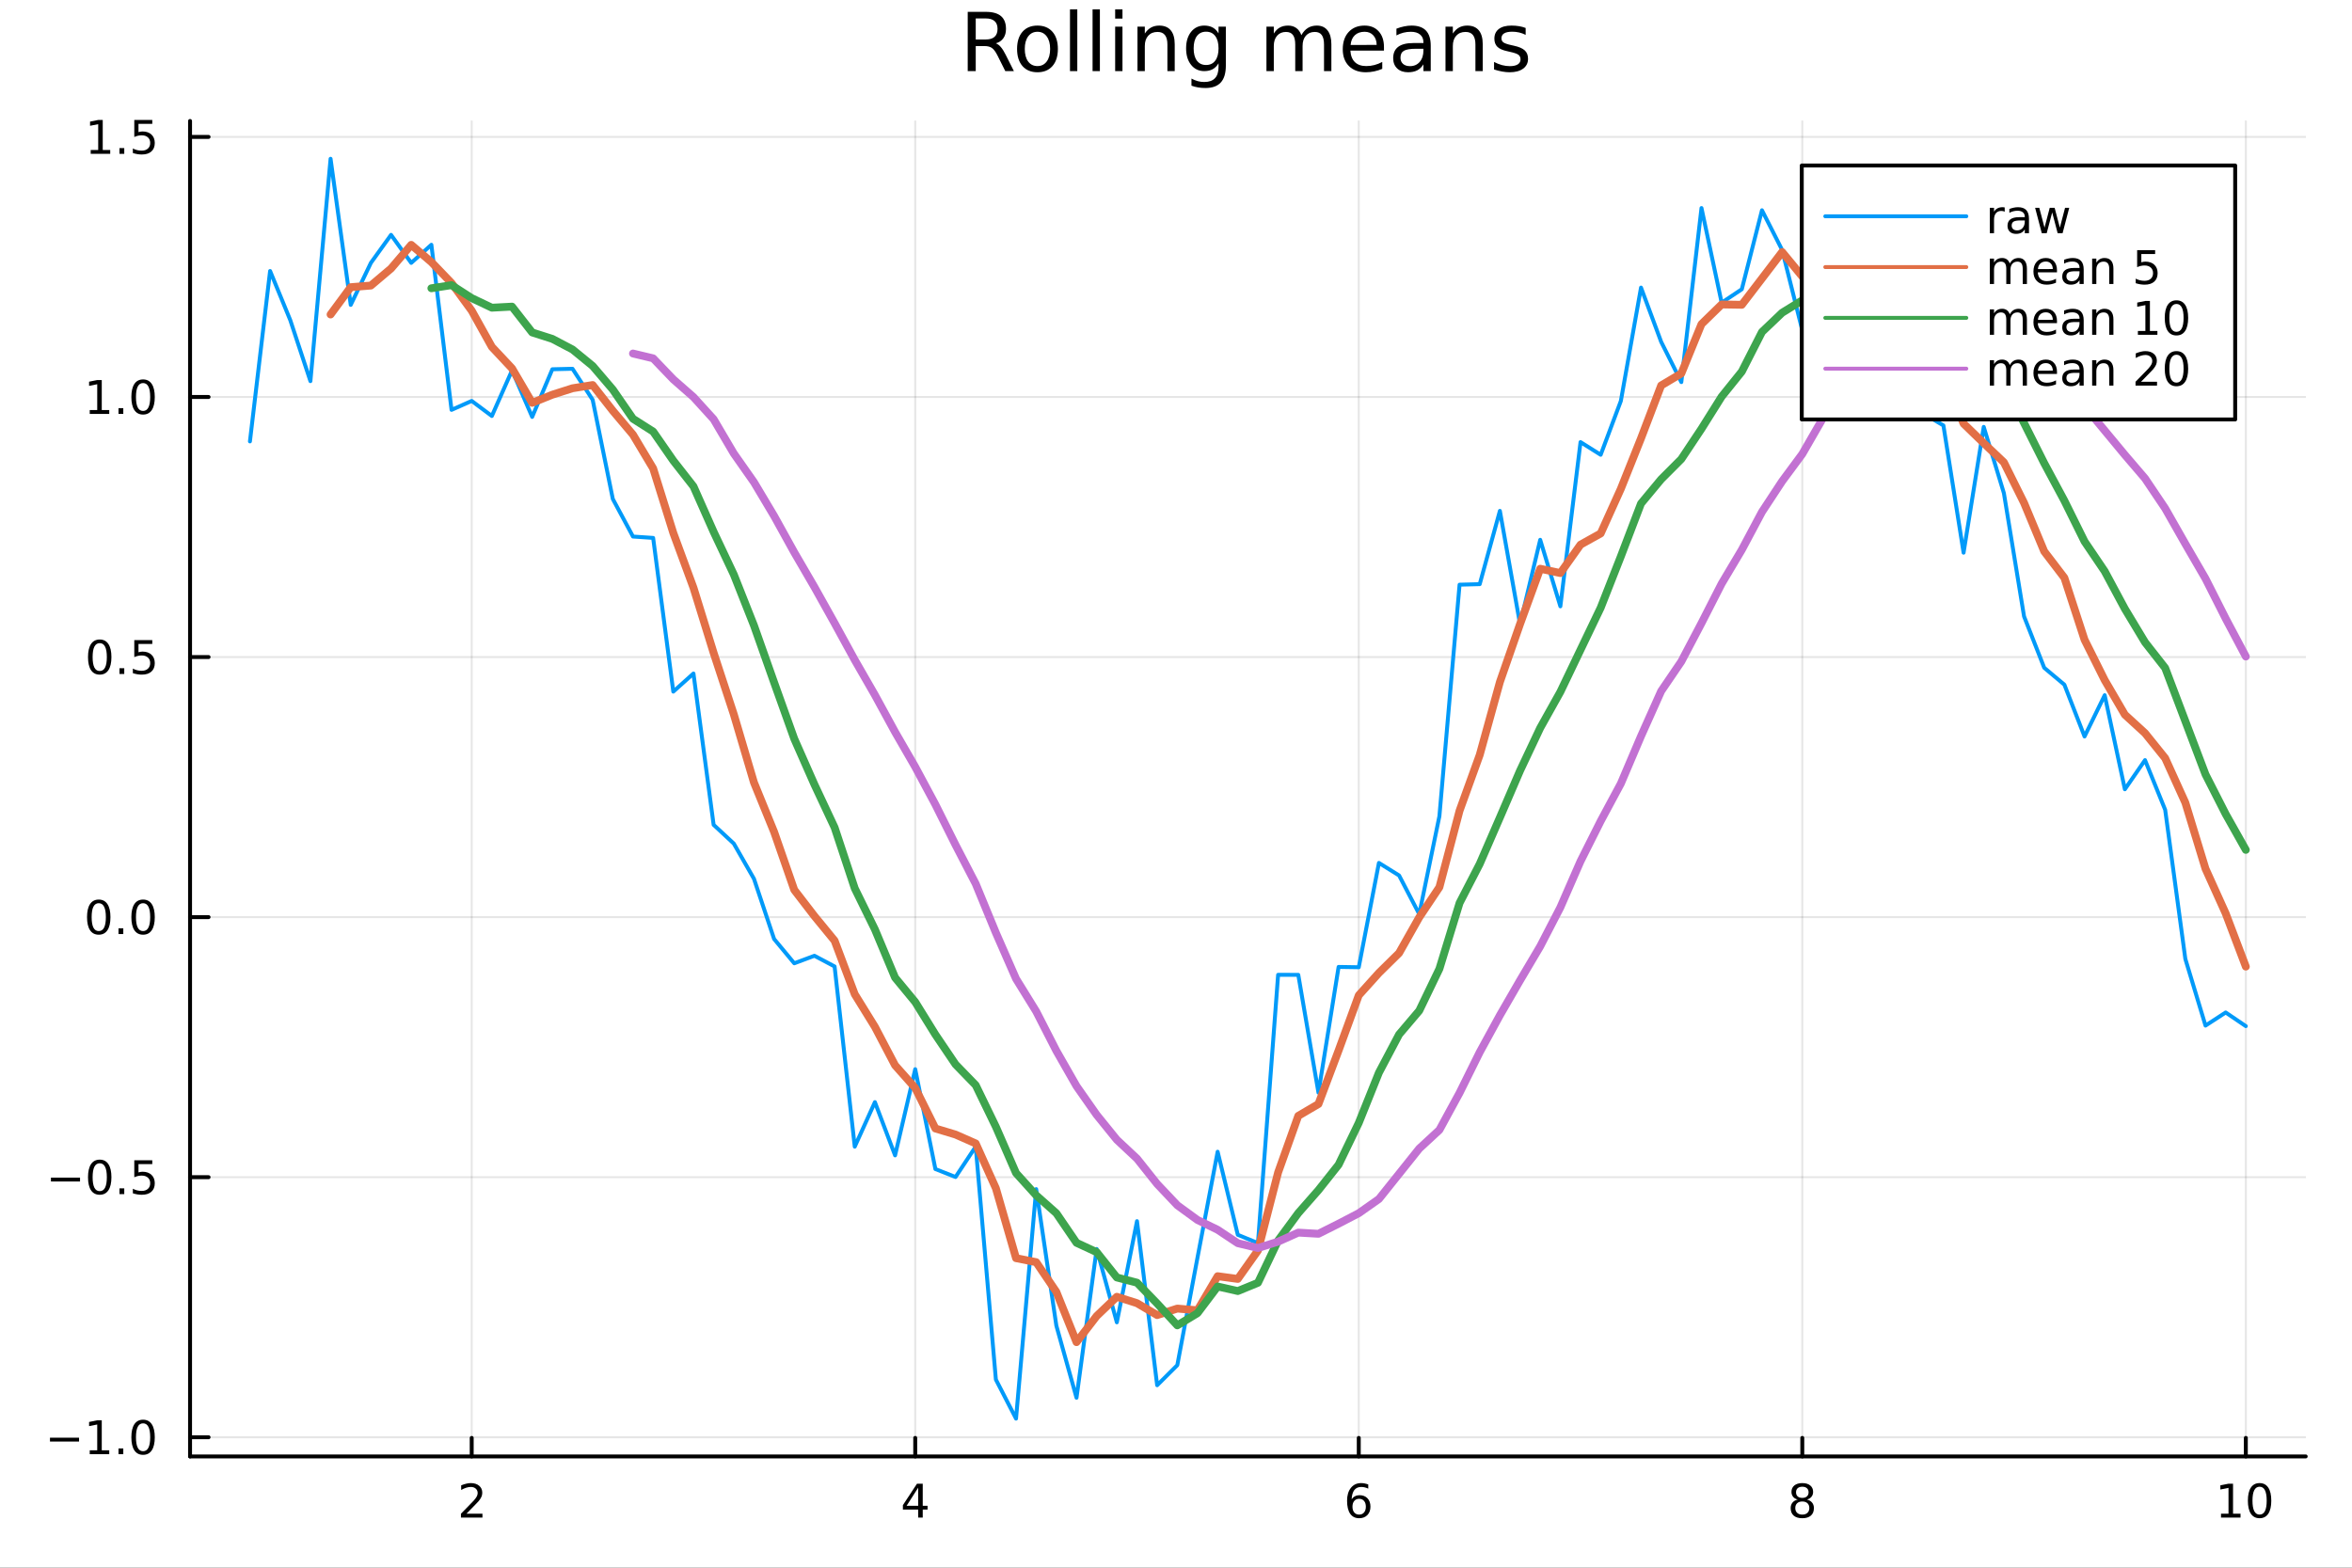 <?xml version="1.0" encoding="utf-8"?>
<svg xmlns="http://www.w3.org/2000/svg" xmlns:xlink="http://www.w3.org/1999/xlink" width="600" height="400" viewBox="0 0 2400 1600">
<rect x="0" y="0" width="2400" height="1600" fill="#333333" stroke="none"/>
<defs>
  <clipPath id="clip600">
    <rect x="0" y="0" width="2400" height="1600"/>
  </clipPath>
</defs>
<path clip-path="url(#clip600)" d="
M0 1600 L2400 1600 L2400 0 L0 0  Z
  " fill="#ffffff" fill-rule="evenodd" fill-opacity="1"/>
<defs>
  <clipPath id="clip601">
    <rect x="480" y="0" width="1681" height="1600"/>
  </clipPath>
</defs>
<path clip-path="url(#clip600)" d="
M193.936 1486.45 L2352.76 1486.45 L2352.76 123.472 L193.936 123.472  Z
  " fill="#ffffff" fill-rule="evenodd" fill-opacity="1"/>
<defs>
  <clipPath id="clip602">
    <rect x="193" y="123" width="2160" height="1364"/>
  </clipPath>
</defs>
<polyline clip-path="url(#clip602)" style="stroke:#000000; stroke-linecap:round; stroke-linejoin:round; stroke-width:2; stroke-opacity:0.1; fill:none" points="
  481.326,1486.45 481.326,123.472 
  "/>
<polyline clip-path="url(#clip602)" style="stroke:#000000; stroke-linecap:round; stroke-linejoin:round; stroke-width:2; stroke-opacity:0.1; fill:none" points="
  933.909,1486.45 933.909,123.472 
  "/>
<polyline clip-path="url(#clip602)" style="stroke:#000000; stroke-linecap:round; stroke-linejoin:round; stroke-width:2; stroke-opacity:0.1; fill:none" points="
  1386.49,1486.45 1386.49,123.472 
  "/>
<polyline clip-path="url(#clip602)" style="stroke:#000000; stroke-linecap:round; stroke-linejoin:round; stroke-width:2; stroke-opacity:0.1; fill:none" points="
  1839.07,1486.45 1839.07,123.472 
  "/>
<polyline clip-path="url(#clip602)" style="stroke:#000000; stroke-linecap:round; stroke-linejoin:round; stroke-width:2; stroke-opacity:0.1; fill:none" points="
  2291.66,1486.45 2291.66,123.472 
  "/>
<polyline clip-path="url(#clip600)" style="stroke:#000000; stroke-linecap:round; stroke-linejoin:round; stroke-width:4; stroke-opacity:1; fill:none" points="
  193.936,1486.45 2352.76,1486.45 
  "/>
<polyline clip-path="url(#clip600)" style="stroke:#000000; stroke-linecap:round; stroke-linejoin:round; stroke-width:4; stroke-opacity:1; fill:none" points="
  481.326,1486.45 481.326,1467.55 
  "/>
<polyline clip-path="url(#clip600)" style="stroke:#000000; stroke-linecap:round; stroke-linejoin:round; stroke-width:4; stroke-opacity:1; fill:none" points="
  933.909,1486.45 933.909,1467.55 
  "/>
<polyline clip-path="url(#clip600)" style="stroke:#000000; stroke-linecap:round; stroke-linejoin:round; stroke-width:4; stroke-opacity:1; fill:none" points="
  1386.49,1486.45 1386.49,1467.55 
  "/>
<polyline clip-path="url(#clip600)" style="stroke:#000000; stroke-linecap:round; stroke-linejoin:round; stroke-width:4; stroke-opacity:1; fill:none" points="
  1839.07,1486.45 1839.07,1467.55 
  "/>
<polyline clip-path="url(#clip600)" style="stroke:#000000; stroke-linecap:round; stroke-linejoin:round; stroke-width:4; stroke-opacity:1; fill:none" points="
  2291.66,1486.45 2291.66,1467.55 
  "/>
<path clip-path="url(#clip600)" d="M475.979 1544.91 L492.298 1544.91 L492.298 1548.85 L470.354 1548.85 L470.354 1544.91 Q473.016 1542.16 477.599 1537.53 Q482.206 1532.88 483.386 1531.53 Q485.632 1529.01 486.511 1527.27 Q487.414 1525.51 487.414 1523.82 Q487.414 1521.07 485.47 1519.33 Q483.548 1517.6 480.446 1517.6 Q478.247 1517.6 475.794 1518.36 Q473.363 1519.13 470.585 1520.68 L470.585 1515.95 Q473.409 1514.82 475.863 1514.24 Q478.317 1513.66 480.354 1513.66 Q485.724 1513.66 488.919 1516.35 Q492.113 1519.03 492.113 1523.52 Q492.113 1525.65 491.303 1527.57 Q490.516 1529.47 488.409 1532.07 Q487.831 1532.74 484.729 1535.95 Q481.627 1539.15 475.979 1544.91 Z" fill="#000000" fill-rule="evenodd" fill-opacity="1" /><path clip-path="url(#clip600)" d="M936.918 1518.36 L925.113 1536.81 L936.918 1536.81 L936.918 1518.36 M935.691 1514.29 L941.571 1514.29 L941.571 1536.81 L946.501 1536.81 L946.501 1540.7 L941.571 1540.7 L941.571 1548.85 L936.918 1548.85 L936.918 1540.7 L921.316 1540.7 L921.316 1536.19 L935.691 1514.29 Z" fill="#000000" fill-rule="evenodd" fill-opacity="1" /><path clip-path="url(#clip600)" d="M1386.9 1529.7 Q1383.75 1529.7 1381.9 1531.86 Q1380.07 1534.01 1380.07 1537.76 Q1380.07 1541.49 1381.9 1543.66 Q1383.75 1545.82 1386.9 1545.82 Q1390.04 1545.82 1391.87 1543.66 Q1393.73 1541.49 1393.73 1537.76 Q1393.73 1534.01 1391.87 1531.86 Q1390.04 1529.7 1386.9 1529.7 M1396.18 1515.05 L1396.18 1519.31 Q1394.42 1518.48 1392.61 1518.04 Q1390.83 1517.6 1389.07 1517.6 Q1384.44 1517.6 1381.99 1520.72 Q1379.56 1523.85 1379.21 1530.17 Q1380.58 1528.15 1382.64 1527.09 Q1384.7 1526 1387.17 1526 Q1392.38 1526 1395.39 1529.17 Q1398.42 1532.32 1398.42 1537.76 Q1398.42 1543.08 1395.28 1546.3 Q1392.13 1549.52 1386.9 1549.52 Q1380.9 1549.52 1377.73 1544.94 Q1374.56 1540.33 1374.56 1531.6 Q1374.56 1523.41 1378.45 1518.55 Q1382.34 1513.66 1388.89 1513.66 Q1390.65 1513.66 1392.43 1514.01 Q1394.23 1514.36 1396.18 1515.05 Z" fill="#000000" fill-rule="evenodd" fill-opacity="1" /><path clip-path="url(#clip600)" d="M1839.07 1532.44 Q1835.74 1532.44 1833.82 1534.22 Q1831.92 1536 1831.92 1539.13 Q1831.92 1542.25 1833.82 1544.03 Q1835.74 1545.82 1839.07 1545.82 Q1842.41 1545.82 1844.33 1544.03 Q1846.25 1542.23 1846.25 1539.13 Q1846.25 1536 1844.33 1534.22 Q1842.43 1532.44 1839.07 1532.44 M1834.4 1530.45 Q1831.39 1529.7 1829.7 1527.64 Q1828.03 1525.58 1828.03 1522.62 Q1828.03 1518.48 1830.97 1516.07 Q1833.94 1513.66 1839.07 1513.66 Q1844.24 1513.66 1847.18 1516.07 Q1850.12 1518.48 1850.12 1522.62 Q1850.12 1525.58 1848.43 1527.64 Q1846.76 1529.7 1843.77 1530.45 Q1847.15 1531.23 1849.03 1533.52 Q1850.93 1535.82 1850.93 1539.13 Q1850.93 1544.15 1847.85 1546.83 Q1844.79 1549.52 1839.07 1549.52 Q1833.36 1549.52 1830.28 1546.83 Q1827.22 1544.15 1827.22 1539.13 Q1827.22 1535.82 1829.12 1533.52 Q1831.02 1531.23 1834.4 1530.45 M1832.69 1523.06 Q1832.69 1525.75 1834.35 1527.25 Q1836.04 1528.76 1839.07 1528.76 Q1842.08 1528.76 1843.77 1527.25 Q1845.49 1525.75 1845.49 1523.06 Q1845.49 1520.38 1843.77 1518.87 Q1842.08 1517.37 1839.07 1517.37 Q1836.04 1517.37 1834.35 1518.87 Q1832.69 1520.38 1832.69 1523.06 Z" fill="#000000" fill-rule="evenodd" fill-opacity="1" /><path clip-path="url(#clip600)" d="M2266.34 1544.91 L2273.98 1544.91 L2273.98 1518.55 L2265.67 1520.21 L2265.67 1515.95 L2273.94 1514.29 L2278.61 1514.29 L2278.61 1544.91 L2286.25 1544.91 L2286.25 1548.85 L2266.34 1548.85 L2266.34 1544.91 Z" fill="#000000" fill-rule="evenodd" fill-opacity="1" /><path clip-path="url(#clip600)" d="M2305.7 1517.37 Q2302.09 1517.37 2300.26 1520.93 Q2298.45 1524.47 2298.45 1531.6 Q2298.45 1538.71 2300.26 1542.27 Q2302.09 1545.82 2305.7 1545.82 Q2309.33 1545.82 2311.14 1542.27 Q2312.96 1538.71 2312.96 1531.6 Q2312.96 1524.47 2311.14 1520.93 Q2309.33 1517.37 2305.7 1517.37 M2305.7 1513.66 Q2311.51 1513.66 2314.56 1518.27 Q2317.64 1522.85 2317.64 1531.6 Q2317.64 1540.33 2314.56 1544.94 Q2311.51 1549.52 2305.7 1549.52 Q2299.89 1549.52 2296.81 1544.94 Q2293.75 1540.33 2293.75 1531.6 Q2293.75 1522.85 2296.81 1518.27 Q2299.89 1513.66 2305.7 1513.66 Z" fill="#000000" fill-rule="evenodd" fill-opacity="1" /><polyline clip-path="url(#clip602)" style="stroke:#000000; stroke-linecap:round; stroke-linejoin:round; stroke-width:2; stroke-opacity:0.1; fill:none" points="
  193.936,1466.88 2352.76,1466.88 
  "/>
<polyline clip-path="url(#clip602)" style="stroke:#000000; stroke-linecap:round; stroke-linejoin:round; stroke-width:2; stroke-opacity:0.1; fill:none" points="
  193.936,1201.45 2352.76,1201.45 
  "/>
<polyline clip-path="url(#clip602)" style="stroke:#000000; stroke-linecap:round; stroke-linejoin:round; stroke-width:2; stroke-opacity:0.1; fill:none" points="
  193.936,936.021 2352.76,936.021 
  "/>
<polyline clip-path="url(#clip602)" style="stroke:#000000; stroke-linecap:round; stroke-linejoin:round; stroke-width:2; stroke-opacity:0.1; fill:none" points="
  193.936,670.592 2352.76,670.592 
  "/>
<polyline clip-path="url(#clip602)" style="stroke:#000000; stroke-linecap:round; stroke-linejoin:round; stroke-width:2; stroke-opacity:0.1; fill:none" points="
  193.936,405.163 2352.76,405.163 
  "/>
<polyline clip-path="url(#clip602)" style="stroke:#000000; stroke-linecap:round; stroke-linejoin:round; stroke-width:2; stroke-opacity:0.1; fill:none" points="
  193.936,139.734 2352.76,139.734 
  "/>
<polyline clip-path="url(#clip600)" style="stroke:#000000; stroke-linecap:round; stroke-linejoin:round; stroke-width:4; stroke-opacity:1; fill:none" points="
  193.936,1486.45 193.936,123.472 
  "/>
<polyline clip-path="url(#clip600)" style="stroke:#000000; stroke-linecap:round; stroke-linejoin:round; stroke-width:4; stroke-opacity:1; fill:none" points="
  193.936,1466.88 212.834,1466.88 
  "/>
<polyline clip-path="url(#clip600)" style="stroke:#000000; stroke-linecap:round; stroke-linejoin:round; stroke-width:4; stroke-opacity:1; fill:none" points="
  193.936,1201.45 212.834,1201.45 
  "/>
<polyline clip-path="url(#clip600)" style="stroke:#000000; stroke-linecap:round; stroke-linejoin:round; stroke-width:4; stroke-opacity:1; fill:none" points="
  193.936,936.021 212.834,936.021 
  "/>
<polyline clip-path="url(#clip600)" style="stroke:#000000; stroke-linecap:round; stroke-linejoin:round; stroke-width:4; stroke-opacity:1; fill:none" points="
  193.936,670.592 212.834,670.592 
  "/>
<polyline clip-path="url(#clip600)" style="stroke:#000000; stroke-linecap:round; stroke-linejoin:round; stroke-width:4; stroke-opacity:1; fill:none" points="
  193.936,405.163 212.834,405.163 
  "/>
<polyline clip-path="url(#clip600)" style="stroke:#000000; stroke-linecap:round; stroke-linejoin:round; stroke-width:4; stroke-opacity:1; fill:none" points="
  193.936,139.734 212.834,139.734 
  "/>
<path clip-path="url(#clip600)" d="M50.992 1467.33 L80.668 1467.33 L80.668 1471.27 L50.992 1471.27 L50.992 1467.33 Z" fill="#000000" fill-rule="evenodd" fill-opacity="1" /><path clip-path="url(#clip600)" d="M91.571 1480.22 L99.21 1480.22 L99.21 1453.86 L90.899 1455.52 L90.899 1451.27 L99.163 1449.6 L103.839 1449.6 L103.839 1480.22 L111.478 1480.22 L111.478 1484.16 L91.571 1484.16 L91.571 1480.22 Z" fill="#000000" fill-rule="evenodd" fill-opacity="1" /><path clip-path="url(#clip600)" d="M120.922 1478.28 L125.807 1478.28 L125.807 1484.16 L120.922 1484.16 L120.922 1478.28 Z" fill="#000000" fill-rule="evenodd" fill-opacity="1" /><path clip-path="url(#clip600)" d="M145.992 1452.68 Q142.381 1452.68 140.552 1456.24 Q138.746 1459.78 138.746 1466.91 Q138.746 1474.02 140.552 1477.59 Q142.381 1481.13 145.992 1481.13 Q149.626 1481.13 151.431 1477.59 Q153.26 1474.02 153.26 1466.91 Q153.26 1459.78 151.431 1456.24 Q149.626 1452.68 145.992 1452.68 M145.992 1448.97 Q151.802 1448.97 154.857 1453.58 Q157.936 1458.16 157.936 1466.91 Q157.936 1475.64 154.857 1480.25 Q151.802 1484.83 145.992 1484.83 Q140.181 1484.83 137.103 1480.25 Q134.047 1475.64 134.047 1466.91 Q134.047 1458.16 137.103 1453.58 Q140.181 1448.97 145.992 1448.97 Z" fill="#000000" fill-rule="evenodd" fill-opacity="1" /><path clip-path="url(#clip600)" d="M51.987 1201.9 L81.663 1201.9 L81.663 1205.84 L51.987 1205.84 L51.987 1201.9 Z" fill="#000000" fill-rule="evenodd" fill-opacity="1" /><path clip-path="url(#clip600)" d="M101.756 1187.25 Q98.145 1187.25 96.316 1190.81 Q94.51 1194.36 94.51 1201.48 Q94.51 1208.59 96.316 1212.16 Q98.145 1215.7 101.756 1215.7 Q105.39 1215.7 107.196 1212.16 Q109.024 1208.59 109.024 1201.48 Q109.024 1194.36 107.196 1190.81 Q105.39 1187.25 101.756 1187.25 M101.756 1183.55 Q107.566 1183.55 110.621 1188.15 Q113.7 1192.73 113.7 1201.48 Q113.7 1210.21 110.621 1214.82 Q107.566 1219.4 101.756 1219.4 Q95.946 1219.4 92.867 1214.82 Q89.811 1210.21 89.811 1201.48 Q89.811 1192.73 92.867 1188.15 Q95.946 1183.55 101.756 1183.55 Z" fill="#000000" fill-rule="evenodd" fill-opacity="1" /><path clip-path="url(#clip600)" d="M121.918 1212.85 L126.802 1212.85 L126.802 1218.73 L121.918 1218.73 L121.918 1212.85 Z" fill="#000000" fill-rule="evenodd" fill-opacity="1" /><path clip-path="url(#clip600)" d="M137.033 1184.17 L155.39 1184.17 L155.39 1188.11 L141.316 1188.11 L141.316 1196.58 Q142.334 1196.23 143.353 1196.07 Q144.371 1195.88 145.39 1195.88 Q151.177 1195.88 154.556 1199.05 Q157.936 1202.23 157.936 1207.64 Q157.936 1213.22 154.464 1216.32 Q150.992 1219.4 144.672 1219.4 Q142.496 1219.4 140.228 1219.03 Q137.982 1218.66 135.575 1217.92 L135.575 1213.22 Q137.658 1214.36 139.881 1214.91 Q142.103 1215.47 144.58 1215.47 Q148.584 1215.47 150.922 1213.36 Q153.26 1211.25 153.26 1207.64 Q153.26 1204.03 150.922 1201.92 Q148.584 1199.82 144.58 1199.82 Q142.705 1199.82 140.83 1200.23 Q138.978 1200.65 137.033 1201.53 L137.033 1184.17 Z" fill="#000000" fill-rule="evenodd" fill-opacity="1" /><path clip-path="url(#clip600)" d="M100.76 921.82 Q97.149 921.82 95.321 925.384 Q93.515 928.926 93.515 936.056 Q93.515 943.162 95.321 946.727 Q97.149 950.269 100.76 950.269 Q104.395 950.269 106.2 946.727 Q108.029 943.162 108.029 936.056 Q108.029 928.926 106.2 925.384 Q104.395 921.82 100.76 921.82 M100.76 918.116 Q106.571 918.116 109.626 922.722 Q112.705 927.306 112.705 936.056 Q112.705 944.782 109.626 949.389 Q106.571 953.972 100.76 953.972 Q94.95 953.972 91.871 949.389 Q88.816 944.782 88.816 936.056 Q88.816 927.306 91.871 922.722 Q94.95 918.116 100.76 918.116 Z" fill="#000000" fill-rule="evenodd" fill-opacity="1" /><path clip-path="url(#clip600)" d="M120.922 947.421 L125.807 947.421 L125.807 953.301 L120.922 953.301 L120.922 947.421 Z" fill="#000000" fill-rule="evenodd" fill-opacity="1" /><path clip-path="url(#clip600)" d="M145.992 921.82 Q142.381 921.82 140.552 925.384 Q138.746 928.926 138.746 936.056 Q138.746 943.162 140.552 946.727 Q142.381 950.269 145.992 950.269 Q149.626 950.269 151.431 946.727 Q153.26 943.162 153.26 936.056 Q153.26 928.926 151.431 925.384 Q149.626 921.82 145.992 921.82 M145.992 918.116 Q151.802 918.116 154.857 922.722 Q157.936 927.306 157.936 936.056 Q157.936 944.782 154.857 949.389 Q151.802 953.972 145.992 953.972 Q140.181 953.972 137.103 949.389 Q134.047 944.782 134.047 936.056 Q134.047 927.306 137.103 922.722 Q140.181 918.116 145.992 918.116 Z" fill="#000000" fill-rule="evenodd" fill-opacity="1" /><path clip-path="url(#clip600)" d="M101.756 656.391 Q98.145 656.391 96.316 659.955 Q94.51 663.497 94.51 670.627 Q94.51 677.733 96.316 681.298 Q98.145 684.839 101.756 684.839 Q105.39 684.839 107.196 681.298 Q109.024 677.733 109.024 670.627 Q109.024 663.497 107.196 659.955 Q105.39 656.391 101.756 656.391 M101.756 652.687 Q107.566 652.687 110.621 657.293 Q113.7 661.877 113.7 670.627 Q113.7 679.353 110.621 683.96 Q107.566 688.543 101.756 688.543 Q95.946 688.543 92.867 683.96 Q89.811 679.353 89.811 670.627 Q89.811 661.877 92.867 657.293 Q95.946 652.687 101.756 652.687 Z" fill="#000000" fill-rule="evenodd" fill-opacity="1" /><path clip-path="url(#clip600)" d="M121.918 681.992 L126.802 681.992 L126.802 687.872 L121.918 687.872 L121.918 681.992 Z" fill="#000000" fill-rule="evenodd" fill-opacity="1" /><path clip-path="url(#clip600)" d="M137.033 653.312 L155.39 653.312 L155.39 657.247 L141.316 657.247 L141.316 665.719 Q142.334 665.372 143.353 665.21 Q144.371 665.025 145.39 665.025 Q151.177 665.025 154.556 668.196 Q157.936 671.367 157.936 676.784 Q157.936 682.363 154.464 685.464 Q150.992 688.543 144.672 688.543 Q142.496 688.543 140.228 688.173 Q137.982 687.802 135.575 687.062 L135.575 682.363 Q137.658 683.497 139.881 684.052 Q142.103 684.608 144.58 684.608 Q148.584 684.608 150.922 682.502 Q153.26 680.395 153.26 676.784 Q153.26 673.173 150.922 671.066 Q148.584 668.96 144.58 668.96 Q142.705 668.96 140.83 669.377 Q138.978 669.793 137.033 670.673 L137.033 653.312 Z" fill="#000000" fill-rule="evenodd" fill-opacity="1" /><path clip-path="url(#clip600)" d="M91.571 418.508 L99.21 418.508 L99.21 392.142 L90.899 393.809 L90.899 389.549 L99.163 387.883 L103.839 387.883 L103.839 418.508 L111.478 418.508 L111.478 422.443 L91.571 422.443 L91.571 418.508 Z" fill="#000000" fill-rule="evenodd" fill-opacity="1" /><path clip-path="url(#clip600)" d="M120.922 416.563 L125.807 416.563 L125.807 422.443 L120.922 422.443 L120.922 416.563 Z" fill="#000000" fill-rule="evenodd" fill-opacity="1" /><path clip-path="url(#clip600)" d="M145.992 390.961 Q142.381 390.961 140.552 394.526 Q138.746 398.068 138.746 405.198 Q138.746 412.304 140.552 415.869 Q142.381 419.41 145.992 419.41 Q149.626 419.41 151.431 415.869 Q153.26 412.304 153.26 405.198 Q153.26 398.068 151.431 394.526 Q149.626 390.961 145.992 390.961 M145.992 387.258 Q151.802 387.258 154.857 391.864 Q157.936 396.448 157.936 405.198 Q157.936 413.924 154.857 418.531 Q151.802 423.114 145.992 423.114 Q140.181 423.114 137.103 418.531 Q134.047 413.924 134.047 405.198 Q134.047 396.448 137.103 391.864 Q140.181 387.258 145.992 387.258 Z" fill="#000000" fill-rule="evenodd" fill-opacity="1" /><path clip-path="url(#clip600)" d="M92.566 153.079 L100.205 153.079 L100.205 126.713 L91.895 128.38 L91.895 124.12 L100.159 122.454 L104.834 122.454 L104.834 153.079 L112.473 153.079 L112.473 157.014 L92.566 157.014 L92.566 153.079 Z" fill="#000000" fill-rule="evenodd" fill-opacity="1" /><path clip-path="url(#clip600)" d="M121.918 151.134 L126.802 151.134 L126.802 157.014 L121.918 157.014 L121.918 151.134 Z" fill="#000000" fill-rule="evenodd" fill-opacity="1" /><path clip-path="url(#clip600)" d="M137.033 122.454 L155.39 122.454 L155.39 126.389 L141.316 126.389 L141.316 134.861 Q142.334 134.514 143.353 134.352 Q144.371 134.167 145.39 134.167 Q151.177 134.167 154.556 137.338 Q157.936 140.509 157.936 145.926 Q157.936 151.504 154.464 154.606 Q150.992 157.685 144.672 157.685 Q142.496 157.685 140.228 157.315 Q137.982 156.944 135.575 156.204 L135.575 151.504 Q137.658 152.639 139.881 153.194 Q142.103 153.75 144.58 153.75 Q148.584 153.75 150.922 151.643 Q153.26 149.537 153.26 145.926 Q153.26 142.315 150.922 140.208 Q148.584 138.102 144.58 138.102 Q142.705 138.102 140.83 138.518 Q138.978 138.935 137.033 139.815 L137.033 122.454 Z" fill="#000000" fill-rule="evenodd" fill-opacity="1" /><path clip-path="url(#clip600)" d="M1016.15 44.22 Q1018.79 45.111 1021.26 48.028 Q1023.77 50.944 1026.28 56.048 L1034.59 72.576 L1025.8 72.576 L1018.06 57.061 Q1015.06 50.985 1012.22 49 Q1009.43 47.015 1004.57 47.015 L995.656 47.015 L995.656 72.576 L987.474 72.576 L987.474 12.096 L1005.95 12.096 Q1016.32 12.096 1021.42 16.43 Q1026.52 20.765 1026.52 29.515 Q1026.52 35.227 1023.85 38.994 Q1021.22 42.761 1016.15 44.22 M995.656 18.82 L995.656 40.29 L1005.95 40.29 Q1011.86 40.29 1014.86 37.576 Q1017.9 34.822 1017.9 29.515 Q1017.9 24.208 1014.86 21.535 Q1011.86 18.82 1005.95 18.82 L995.656 18.82 Z" fill="#000000" fill-rule="evenodd" fill-opacity="1" /><path clip-path="url(#clip600)" d="M1058.65 32.431 Q1052.65 32.431 1049.17 37.131 Q1045.69 41.789 1045.69 49.931 Q1045.69 58.074 1049.13 62.773 Q1052.61 67.431 1058.65 67.431 Q1064.6 67.431 1068.09 62.732 Q1071.57 58.033 1071.57 49.931 Q1071.57 41.87 1068.09 37.171 Q1064.6 32.431 1058.65 32.431 M1058.65 26.112 Q1068.37 26.112 1073.92 32.431 Q1079.47 38.751 1079.47 49.931 Q1079.47 61.071 1073.92 67.431 Q1068.37 73.751 1058.65 73.751 Q1048.89 73.751 1043.34 67.431 Q1037.83 61.071 1037.83 49.931 Q1037.83 38.751 1043.34 32.431 Q1048.89 26.112 1058.65 26.112 Z" fill="#000000" fill-rule="evenodd" fill-opacity="1" /><path clip-path="url(#clip600)" d="M1091.82 9.544 L1099.28 9.544 L1099.28 72.576 L1091.82 72.576 L1091.82 9.544 Z" fill="#000000" fill-rule="evenodd" fill-opacity="1" /><path clip-path="url(#clip600)" d="M1114.87 9.544 L1122.33 9.544 L1122.33 72.576 L1114.87 72.576 L1114.87 9.544 Z" fill="#000000" fill-rule="evenodd" fill-opacity="1" /><path clip-path="url(#clip600)" d="M1137.92 27.206 L1145.38 27.206 L1145.38 72.576 L1137.92 72.576 L1137.92 27.206 M1137.92 9.544 L1145.38 9.544 L1145.38 18.983 L1137.92 18.983 L1137.92 9.544 Z" fill="#000000" fill-rule="evenodd" fill-opacity="1" /><path clip-path="url(#clip600)" d="M1198.69 45.192 L1198.69 72.576 L1191.23 72.576 L1191.23 45.435 Q1191.23 38.994 1188.72 35.794 Q1186.21 32.594 1181.19 32.594 Q1175.15 32.594 1171.67 36.442 Q1168.18 40.29 1168.18 46.934 L1168.18 72.576 L1160.69 72.576 L1160.69 27.206 L1168.18 27.206 L1168.18 34.254 Q1170.86 30.163 1174.46 28.138 Q1178.11 26.112 1182.85 26.112 Q1190.67 26.112 1194.68 30.973 Q1198.69 35.794 1198.69 45.192 Z" fill="#000000" fill-rule="evenodd" fill-opacity="1" /><path clip-path="url(#clip600)" d="M1243.41 49.364 Q1243.41 41.263 1240.05 36.806 Q1236.73 32.35 1230.69 32.35 Q1224.69 32.35 1221.33 36.806 Q1218.01 41.263 1218.01 49.364 Q1218.01 57.426 1221.33 61.882 Q1224.69 66.338 1230.69 66.338 Q1236.73 66.338 1240.05 61.882 Q1243.41 57.426 1243.41 49.364 M1250.86 66.945 Q1250.86 78.531 1245.72 84.162 Q1240.57 89.833 1229.96 89.833 Q1226.03 89.833 1222.55 89.225 Q1219.06 88.658 1215.78 87.443 L1215.78 80.192 Q1219.06 81.974 1222.26 82.825 Q1225.46 83.675 1228.79 83.675 Q1236.12 83.675 1239.76 79.827 Q1243.41 76.019 1243.41 68.282 L1243.41 64.596 Q1241.1 68.606 1237.5 70.591 Q1233.89 72.576 1228.87 72.576 Q1220.52 72.576 1215.42 66.216 Q1210.31 59.856 1210.31 49.364 Q1210.31 38.832 1215.42 32.472 Q1220.52 26.112 1228.87 26.112 Q1233.89 26.112 1237.5 28.097 Q1241.1 30.082 1243.41 34.092 L1243.41 27.206 L1250.86 27.206 L1250.86 66.945 Z" fill="#000000" fill-rule="evenodd" fill-opacity="1" /><path clip-path="url(#clip600)" d="M1327.91 35.915 Q1330.71 30.892 1334.6 28.502 Q1338.48 26.112 1343.75 26.112 Q1350.84 26.112 1354.69 31.095 Q1358.54 36.037 1358.54 45.192 L1358.54 72.576 L1351.04 72.576 L1351.04 45.435 Q1351.04 38.913 1348.73 35.753 Q1346.42 32.594 1341.68 32.594 Q1335.89 32.594 1332.53 36.442 Q1329.17 40.29 1329.17 46.934 L1329.17 72.576 L1321.67 72.576 L1321.67 45.435 Q1321.67 38.873 1319.36 35.753 Q1317.06 32.594 1312.23 32.594 Q1306.52 32.594 1303.16 36.482 Q1299.8 40.331 1299.8 46.934 L1299.8 72.576 L1292.3 72.576 L1292.3 27.206 L1299.8 27.206 L1299.8 34.254 Q1302.35 30.082 1305.92 28.097 Q1309.48 26.112 1314.38 26.112 Q1319.32 26.112 1322.77 28.624 Q1326.25 31.135 1327.91 35.915 Z" fill="#000000" fill-rule="evenodd" fill-opacity="1" /><path clip-path="url(#clip600)" d="M1412.21 48.028 L1412.21 51.673 L1377.94 51.673 Q1378.43 59.37 1382.56 63.421 Q1386.73 67.431 1394.14 67.431 Q1398.44 67.431 1402.45 66.378 Q1406.5 65.325 1410.47 63.218 L1410.47 70.267 Q1406.46 71.968 1402.25 72.86 Q1398.03 73.751 1393.7 73.751 Q1382.84 73.751 1376.48 67.431 Q1370.16 61.112 1370.16 50.337 Q1370.16 39.197 1376.16 32.675 Q1382.19 26.112 1392.4 26.112 Q1401.56 26.112 1406.86 32.026 Q1412.21 37.9 1412.21 48.028 M1404.76 45.84 Q1404.68 39.723 1401.31 36.077 Q1397.99 32.431 1392.48 32.431 Q1386.24 32.431 1382.48 35.956 Q1378.75 39.48 1378.18 45.88 L1404.76 45.84 Z" fill="#000000" fill-rule="evenodd" fill-opacity="1" /><path clip-path="url(#clip600)" d="M1445.06 49.769 Q1436.03 49.769 1432.55 51.835 Q1429.06 53.901 1429.06 58.884 Q1429.06 62.854 1431.66 65.203 Q1434.29 67.512 1438.78 67.512 Q1444.98 67.512 1448.71 63.137 Q1452.48 58.722 1452.48 51.43 L1452.48 49.769 L1445.06 49.769 M1459.93 46.691 L1459.93 72.576 L1452.48 72.576 L1452.48 65.689 Q1449.92 69.821 1446.12 71.806 Q1442.31 73.751 1436.8 73.751 Q1429.83 73.751 1425.7 69.862 Q1421.61 65.933 1421.61 59.37 Q1421.61 51.714 1426.71 47.825 Q1431.86 43.936 1442.03 43.936 L1452.48 43.936 L1452.48 43.207 Q1452.48 38.062 1449.07 35.267 Q1445.71 32.431 1439.6 32.431 Q1435.71 32.431 1432.02 33.363 Q1428.33 34.295 1424.93 36.158 L1424.93 29.272 Q1429.02 27.692 1432.87 26.922 Q1436.72 26.112 1440.36 26.112 Q1450.21 26.112 1455.07 31.216 Q1459.93 36.32 1459.93 46.691 Z" fill="#000000" fill-rule="evenodd" fill-opacity="1" /><path clip-path="url(#clip600)" d="M1513 45.192 L1513 72.576 L1505.54 72.576 L1505.54 45.435 Q1505.54 38.994 1503.03 35.794 Q1500.52 32.594 1495.5 32.594 Q1489.46 32.594 1485.98 36.442 Q1482.49 40.29 1482.49 46.934 L1482.49 72.576 L1475 72.576 L1475 27.206 L1482.49 27.206 L1482.49 34.254 Q1485.17 30.163 1488.77 28.138 Q1492.42 26.112 1497.16 26.112 Q1504.98 26.112 1508.99 30.973 Q1513 35.794 1513 45.192 Z" fill="#000000" fill-rule="evenodd" fill-opacity="1" /><path clip-path="url(#clip600)" d="M1556.79 28.543 L1556.79 35.591 Q1553.63 33.971 1550.23 33.161 Q1546.82 32.35 1543.18 32.35 Q1537.63 32.35 1534.83 34.052 Q1532.08 35.753 1532.08 39.156 Q1532.08 41.749 1534.06 43.248 Q1536.05 44.706 1542.04 46.043 L1544.59 46.61 Q1552.53 48.311 1555.86 51.43 Q1559.22 54.509 1559.22 60.059 Q1559.22 66.378 1554.2 70.064 Q1549.21 73.751 1540.46 73.751 Q1536.82 73.751 1532.85 73.022 Q1528.92 72.333 1524.54 70.915 L1524.54 63.218 Q1528.67 65.365 1532.68 66.459 Q1536.7 67.512 1540.62 67.512 Q1545.89 67.512 1548.73 65.73 Q1551.56 63.907 1551.56 60.626 Q1551.56 57.588 1549.5 55.967 Q1547.47 54.347 1540.54 52.848 L1537.95 52.24 Q1531.02 50.782 1527.95 47.785 Q1524.87 44.746 1524.87 39.48 Q1524.87 33.08 1529.4 29.596 Q1533.94 26.112 1542.29 26.112 Q1546.42 26.112 1550.06 26.72 Q1553.71 27.327 1556.79 28.543 Z" fill="#000000" fill-rule="evenodd" fill-opacity="1" /><polyline clip-path="url(#clip602)" style="stroke:#009af9; stroke-linecap:round; stroke-linejoin:round; stroke-width:4; stroke-opacity:1; fill:none" points="
  255.035,450.518 275.607,276.582 296.179,326.697 316.751,388.998 337.322,162.047 357.894,311.18 378.466,268.268 399.038,239.705 419.61,268.301 440.182,249.816 
  460.754,418.311 481.326,409.188 501.898,424.57 522.47,378.055 543.042,425.508 563.614,376.871 584.186,376.37 604.758,408.05 625.33,509.287 645.902,547.6 
  666.474,548.992 687.046,705.867 707.617,687.397 728.189,841.826 748.761,860.955 769.333,896.858 789.905,958.368 810.477,983.143 831.049,975.464 851.621,986.371 
  872.193,1170.3 892.765,1124.84 913.337,1179.2 933.909,1091.23 954.481,1193.15 975.053,1201.26 995.625,1170.19 1016.2,1408 1036.77,1447.87 1057.34,1213.63 
  1077.91,1352.98 1098.48,1426.57 1119.06,1274.72 1139.63,1349.59 1160.2,1246.33 1180.77,1413.79 1201.34,1393.3 1221.92,1283.62 1242.49,1175.48 1263.06,1260.25 
  1283.63,1268.7 1304.2,994.905 1324.78,994.942 1345.35,1115.15 1365.92,986.851 1386.49,987.18 1407.06,880.703 1427.64,893.506 1448.21,932.99 1468.78,833.004 
  1489.35,596.731 1509.92,596.193 1530.5,521.401 1551.07,637.047 1571.64,550.939 1592.21,618.819 1612.78,451.217 1633.35,464.158 1653.93,409.243 1674.5,293.515 
  1695.07,348.903 1715.64,389.985 1736.21,212.338 1756.79,308.931 1777.36,295.19 1797.93,214.6 1818.5,255.104 1839.07,337.097 1859.65,218.479 1880.22,271.716 
  1900.79,315.765 1921.36,335.998 1941.93,405.45 1962.51,422.121 1983.08,434.208 2003.65,564.079 2024.22,435.687 2044.79,503.313 2065.37,629.143 2085.94,681.546 
  2106.51,698.791 2127.08,751.662 2147.65,709.53 2168.23,805.537 2188.8,775.772 2209.37,826.508 2229.94,978.708 2250.51,1046.73 2271.09,1033.34 2291.66,1047.28 
  
  "/>
<polyline clip-path="url(#clip602)" style="stroke:#e26f46; stroke-linecap:round; stroke-linejoin:round; stroke-width:8; stroke-opacity:1; fill:none" points="
  337.322,320.968 357.894,293.101 378.466,291.438 399.038,274.04 419.61,249.901 440.182,267.454 460.754,288.881 481.326,317.064 501.898,354.037 522.47,375.988 
  543.042,411.126 563.614,402.838 584.186,396.275 604.758,392.971 625.33,419.217 645.902,443.636 666.474,478.06 687.046,543.959 707.617,599.829 728.189,666.336 
  748.761,729.007 769.333,798.581 789.905,849.081 810.477,908.23 831.049,934.958 851.621,960.041 872.193,1014.73 892.765,1048.02 913.337,1087.24 933.909,1110.39 
  954.481,1151.75 975.053,1157.94 995.625,1167.01 1016.2,1212.77 1036.77,1284.1 1057.34,1288.19 1077.91,1318.53 1098.48,1369.81 1119.06,1343.15 1139.63,1323.5 
  1160.2,1330.04 1180.77,1342.2 1201.34,1335.54 1221.92,1337.32 1242.49,1302.5 1263.06,1305.29 1283.63,1276.27 1304.2,1196.59 1324.78,1138.86 1345.35,1126.79 
  1365.92,1072.11 1386.49,1015.81 1407.06,992.966 1427.64,972.678 1448.21,936.246 1468.78,905.476 1489.35,827.387 1509.92,770.485 1530.5,696.064 1551.07,636.875 
  1571.64,580.462 1592.21,584.88 1612.78,555.885 1633.35,544.436 1653.93,498.875 1674.5,447.391 1695.07,393.407 1715.64,381.161 1736.21,330.797 1756.79,310.734 
  1777.36,311.069 1797.93,284.209 1818.5,257.233 1839.07,282.184 1859.65,264.094 1880.22,259.399 1900.79,279.632 1921.36,295.811 1941.93,309.482 1962.51,350.21 
  1983.08,382.708 2003.65,432.371 2024.22,452.309 2044.79,471.882 2065.37,513.286 2085.94,562.754 2106.51,589.696 2127.08,652.891 2147.65,694.134 2168.23,729.413 
  2188.8,748.258 2209.37,773.802 2229.94,819.211 2250.51,886.65 2271.09,932.21 2291.66,986.511 
  "/>
<polyline clip-path="url(#clip602)" style="stroke:#3da44d; stroke-linecap:round; stroke-linejoin:round; stroke-width:8; stroke-opacity:1; fill:none" points="
  440.182,294.211 460.754,290.991 481.326,304.251 501.898,314.039 522.47,312.944 543.042,339.29 563.614,345.859 584.186,356.67 604.758,373.504 625.33,397.603 
  645.902,427.381 666.474,440.449 687.046,470.117 707.617,496.4 728.189,542.777 748.761,586.322 769.333,638.32 789.905,696.52 810.477,754.029 831.049,800.647 
  851.621,844.524 872.193,906.655 892.765,948.553 913.337,997.734 933.909,1022.67 954.481,1055.89 975.053,1086.33 995.625,1107.52 1016.2,1150 1036.77,1197.24 
  1057.34,1219.97 1077.91,1238.24 1098.48,1268.41 1119.06,1277.96 1139.63,1303.8 1160.2,1309.11 1180.77,1330.37 1201.34,1352.68 1221.92,1340.24 1242.49,1313 
  1263.06,1317.66 1283.63,1309.23 1304.2,1266.07 1324.78,1238.09 1345.35,1214.65 1365.92,1188.7 1386.49,1146.04 1407.06,1094.78 1427.64,1055.77 1448.21,1031.52 
  1468.78,988.794 1489.35,921.596 1509.92,881.725 1530.5,834.371 1551.07,786.56 1571.64,742.969 1592.21,706.133 1612.78,663.185 1633.35,620.25 1653.93,567.875 
  1674.5,513.926 1695.07,489.144 1715.64,468.523 1736.21,437.616 1756.79,404.805 1777.36,379.23 1797.93,338.808 1818.5,319.197 1839.07,306.491 1859.65,287.414 
  1880.22,285.234 1900.79,281.92 1921.36,276.522 1941.93,295.833 1962.51,307.152 1983.08,321.054 2003.65,356.002 2024.22,374.06 2044.79,390.682 2065.37,431.748 
  2085.94,472.731 2106.51,511.034 2127.08,552.6 2147.65,583.008 2168.23,621.35 2188.8,655.506 2209.37,681.749 2229.94,736.051 2250.51,790.392 2271.09,830.812 
  2291.66,867.385 
  "/>
<polyline clip-path="url(#clip602)" style="stroke:#c271d2; stroke-linecap:round; stroke-linejoin:round; stroke-width:8; stroke-opacity:1; fill:none" points="
  645.902,360.796 666.474,365.72 687.046,387.184 707.617,405.219 728.189,427.861 748.761,462.806 769.333,492.09 789.905,526.595 810.477,563.767 831.049,599.125 
  851.621,635.953 872.193,673.552 892.765,709.335 913.337,747.067 933.909,782.726 954.481,821.108 975.053,862.328 995.625,902.018 1016.2,952.016 1036.77,998.945 
  1057.34,1032.25 1077.91,1072.45 1098.48,1108.48 1119.06,1137.85 1139.63,1163.24 1160.2,1182.5 1180.77,1208.35 1201.34,1230.1 1221.92,1245.12 1242.49,1255.12 
  1263.06,1268.82 1283.63,1273.74 1304.2,1267.24 1324.78,1258.03 1345.35,1259.22 1365.92,1248.91 1386.49,1238.2 1407.06,1223.73 1427.64,1198 1448.21,1172.26 
  1468.78,1153.23 1489.35,1115.42 1509.92,1073.9 1530.5,1036.23 1551.07,1000.6 1571.64,965.834 1592.21,926.086 1612.78,878.982 1633.35,838.009 1653.93,799.697 
  1674.5,751.36 1695.07,705.37 1715.64,675.124 1736.21,635.994 1756.79,595.683 1777.36,561.1 1797.93,522.471 1818.5,491.191 1839.07,463.37 1859.65,427.645 
  1880.22,399.58 1900.79,385.532 1921.36,372.522 1941.93,366.725 1962.51,355.978 1983.08,350.142 2003.65,347.405 2024.22,346.628 2044.79,348.586 2065.37,359.581 
  2085.94,378.983 2106.51,396.477 2127.08,414.561 2147.65,439.421 2168.23,464.251 2188.8,488.28 2209.37,518.875 2229.94,555.056 2250.51,590.537 2271.09,631.28 
  2291.66,670.058 
  "/>
<path clip-path="url(#clip600)" d="
M1838.54 428.105 L2280.8 428.105 L2280.8 168.905 L1838.54 168.905  Z
  " fill="#ffffff" fill-rule="evenodd" fill-opacity="1"/>
<polyline clip-path="url(#clip600)" style="stroke:#000000; stroke-linecap:round; stroke-linejoin:round; stroke-width:4; stroke-opacity:1; fill:none" points="
  1838.54,428.105 2280.8,428.105 2280.8,168.905 1838.54,168.905 1838.54,428.105 
  "/>
<polyline clip-path="url(#clip600)" style="stroke:#009af9; stroke-linecap:round; stroke-linejoin:round; stroke-width:4; stroke-opacity:1; fill:none" points="
  1862.53,220.745 2006.45,220.745 
  "/>
<path clip-path="url(#clip600)" d="M2045.62 216.08 Q2044.91 215.664 2044.05 215.478 Q2043.22 215.27 2042.2 215.27 Q2038.59 215.27 2036.64 217.631 Q2034.72 219.969 2034.72 224.367 L2034.72 238.025 L2030.44 238.025 L2030.44 212.099 L2034.72 212.099 L2034.72 216.127 Q2036.06 213.766 2038.22 212.631 Q2040.37 211.474 2043.45 211.474 Q2043.89 211.474 2044.42 211.543 Q2044.95 211.59 2045.6 211.705 L2045.62 216.08 Z" fill="#000000" fill-rule="evenodd" fill-opacity="1" /><path clip-path="url(#clip600)" d="M2061.87 224.992 Q2056.71 224.992 2054.72 226.173 Q2052.73 227.353 2052.73 230.201 Q2052.73 232.469 2054.21 233.812 Q2055.72 235.131 2058.29 235.131 Q2061.83 235.131 2063.96 232.631 Q2066.11 230.108 2066.11 225.941 L2066.11 224.992 L2061.87 224.992 M2070.37 223.233 L2070.37 238.025 L2066.11 238.025 L2066.11 234.089 Q2064.65 236.451 2062.48 237.585 Q2060.3 238.696 2057.15 238.696 Q2053.17 238.696 2050.81 236.474 Q2048.47 234.228 2048.47 230.478 Q2048.47 226.103 2051.39 223.881 Q2054.33 221.659 2060.14 221.659 L2066.11 221.659 L2066.11 221.242 Q2066.11 218.303 2064.16 216.705 Q2062.24 215.085 2058.75 215.085 Q2056.53 215.085 2054.42 215.617 Q2052.31 216.15 2050.37 217.215 L2050.37 213.279 Q2052.71 212.377 2054.91 211.937 Q2057.1 211.474 2059.19 211.474 Q2064.81 211.474 2067.59 214.391 Q2070.37 217.307 2070.37 223.233 Z" fill="#000000" fill-rule="evenodd" fill-opacity="1" /><path clip-path="url(#clip600)" d="M2076.66 212.099 L2080.92 212.099 L2086.25 232.33 L2091.55 212.099 L2096.57 212.099 L2101.9 232.33 L2107.2 212.099 L2111.46 212.099 L2104.67 238.025 L2099.65 238.025 L2094.07 216.775 L2088.47 238.025 L2083.45 238.025 L2076.66 212.099 Z" fill="#000000" fill-rule="evenodd" fill-opacity="1" /><polyline clip-path="url(#clip600)" style="stroke:#e26f46; stroke-linecap:round; stroke-linejoin:round; stroke-width:4; stroke-opacity:1; fill:none" points="
  1862.53,272.585 2006.45,272.585 
  "/>
<path clip-path="url(#clip600)" d="M2050.79 268.916 Q2052.38 266.045 2054.6 264.68 Q2056.83 263.314 2059.84 263.314 Q2063.89 263.314 2066.09 266.161 Q2068.29 268.985 2068.29 274.217 L2068.29 289.865 L2064 289.865 L2064 274.355 Q2064 270.629 2062.68 268.823 Q2061.36 267.018 2058.66 267.018 Q2055.35 267.018 2053.42 269.217 Q2051.5 271.416 2051.5 275.212 L2051.5 289.865 L2047.22 289.865 L2047.22 274.355 Q2047.22 270.605 2045.9 268.823 Q2044.58 267.018 2041.83 267.018 Q2038.56 267.018 2036.64 269.24 Q2034.72 271.439 2034.72 275.212 L2034.72 289.865 L2030.44 289.865 L2030.44 263.939 L2034.72 263.939 L2034.72 267.967 Q2036.18 265.582 2038.22 264.448 Q2040.25 263.314 2043.05 263.314 Q2045.88 263.314 2047.85 264.749 Q2049.84 266.184 2050.79 268.916 Z" fill="#000000" fill-rule="evenodd" fill-opacity="1" /><path clip-path="url(#clip600)" d="M2098.96 275.837 L2098.96 277.92 L2079.37 277.92 Q2079.65 282.318 2082.01 284.633 Q2084.4 286.925 2088.63 286.925 Q2091.09 286.925 2093.38 286.323 Q2095.69 285.721 2097.96 284.517 L2097.96 288.545 Q2095.67 289.517 2093.26 290.027 Q2090.85 290.536 2088.38 290.536 Q2082.17 290.536 2078.54 286.925 Q2074.93 283.314 2074.93 277.156 Q2074.93 270.791 2078.35 267.064 Q2081.8 263.314 2087.64 263.314 Q2092.87 263.314 2095.9 266.693 Q2098.96 270.05 2098.96 275.837 M2094.7 274.587 Q2094.65 271.092 2092.73 269.008 Q2090.83 266.925 2087.68 266.925 Q2084.12 266.925 2081.97 268.939 Q2079.84 270.953 2079.51 274.61 L2094.7 274.587 Z" fill="#000000" fill-rule="evenodd" fill-opacity="1" /><path clip-path="url(#clip600)" d="M2117.73 276.832 Q2112.57 276.832 2110.58 278.013 Q2108.59 279.193 2108.59 282.041 Q2108.59 284.309 2110.07 285.652 Q2111.57 286.971 2114.14 286.971 Q2117.68 286.971 2119.81 284.471 Q2121.97 281.948 2121.97 277.781 L2121.97 276.832 L2117.73 276.832 M2126.22 275.073 L2126.22 289.865 L2121.97 289.865 L2121.97 285.929 Q2120.51 288.291 2118.33 289.425 Q2116.16 290.536 2113.01 290.536 Q2109.03 290.536 2106.66 288.314 Q2104.33 286.068 2104.33 282.318 Q2104.33 277.943 2107.24 275.721 Q2110.18 273.499 2115.99 273.499 L2121.97 273.499 L2121.97 273.082 Q2121.97 270.143 2120.02 268.545 Q2118.1 266.925 2114.6 266.925 Q2112.38 266.925 2110.28 267.457 Q2108.17 267.99 2106.22 269.055 L2106.22 265.119 Q2108.56 264.217 2110.76 263.777 Q2112.96 263.314 2115.04 263.314 Q2120.67 263.314 2123.45 266.231 Q2126.22 269.147 2126.22 275.073 Z" fill="#000000" fill-rule="evenodd" fill-opacity="1" /><path clip-path="url(#clip600)" d="M2156.55 274.217 L2156.55 289.865 L2152.29 289.865 L2152.29 274.355 Q2152.29 270.675 2150.85 268.846 Q2149.42 267.018 2146.55 267.018 Q2143.1 267.018 2141.11 269.217 Q2139.12 271.416 2139.12 275.212 L2139.12 289.865 L2134.84 289.865 L2134.84 263.939 L2139.12 263.939 L2139.12 267.967 Q2140.65 265.629 2142.71 264.471 Q2144.79 263.314 2147.5 263.314 Q2151.97 263.314 2154.26 266.092 Q2156.55 268.846 2156.55 274.217 Z" fill="#000000" fill-rule="evenodd" fill-opacity="1" /><path clip-path="url(#clip600)" d="M2180.76 255.305 L2199.12 255.305 L2199.12 259.24 L2185.04 259.24 L2185.04 267.712 Q2186.06 267.365 2187.08 267.203 Q2188.1 267.018 2189.12 267.018 Q2194.91 267.018 2198.28 270.189 Q2201.66 273.36 2201.66 278.777 Q2201.66 284.355 2198.19 287.457 Q2194.72 290.536 2188.4 290.536 Q2186.22 290.536 2183.96 290.166 Q2181.71 289.795 2179.3 289.054 L2179.3 284.355 Q2181.39 285.49 2183.61 286.045 Q2185.83 286.601 2188.31 286.601 Q2192.31 286.601 2194.65 284.494 Q2196.99 282.388 2196.99 278.777 Q2196.99 275.166 2194.65 273.059 Q2192.31 270.953 2188.31 270.953 Q2186.43 270.953 2184.56 271.369 Q2182.71 271.786 2180.76 272.666 L2180.76 255.305 Z" fill="#000000" fill-rule="evenodd" fill-opacity="1" /><polyline clip-path="url(#clip600)" style="stroke:#3da44d; stroke-linecap:round; stroke-linejoin:round; stroke-width:4; stroke-opacity:1; fill:none" points="
  1862.53,324.425 2006.45,324.425 
  "/>
<path clip-path="url(#clip600)" d="M2050.79 320.756 Q2052.38 317.885 2054.6 316.52 Q2056.83 315.154 2059.84 315.154 Q2063.89 315.154 2066.09 318.001 Q2068.29 320.825 2068.29 326.057 L2068.29 341.705 L2064 341.705 L2064 326.195 Q2064 322.469 2062.68 320.663 Q2061.36 318.858 2058.66 318.858 Q2055.35 318.858 2053.42 321.057 Q2051.5 323.256 2051.5 327.052 L2051.5 341.705 L2047.22 341.705 L2047.22 326.195 Q2047.22 322.445 2045.9 320.663 Q2044.58 318.858 2041.83 318.858 Q2038.56 318.858 2036.64 321.08 Q2034.72 323.279 2034.72 327.052 L2034.72 341.705 L2030.44 341.705 L2030.44 315.779 L2034.72 315.779 L2034.72 319.807 Q2036.18 317.422 2038.22 316.288 Q2040.25 315.154 2043.05 315.154 Q2045.88 315.154 2047.85 316.589 Q2049.84 318.024 2050.79 320.756 Z" fill="#000000" fill-rule="evenodd" fill-opacity="1" /><path clip-path="url(#clip600)" d="M2098.96 327.677 L2098.96 329.76 L2079.37 329.76 Q2079.65 334.158 2082.01 336.473 Q2084.4 338.765 2088.63 338.765 Q2091.09 338.765 2093.38 338.163 Q2095.69 337.561 2097.96 336.357 L2097.96 340.385 Q2095.67 341.357 2093.26 341.867 Q2090.85 342.376 2088.38 342.376 Q2082.17 342.376 2078.54 338.765 Q2074.93 335.154 2074.93 328.996 Q2074.93 322.631 2078.35 318.904 Q2081.8 315.154 2087.64 315.154 Q2092.87 315.154 2095.9 318.533 Q2098.96 321.89 2098.96 327.677 M2094.7 326.427 Q2094.65 322.932 2092.73 320.848 Q2090.83 318.765 2087.68 318.765 Q2084.12 318.765 2081.97 320.779 Q2079.84 322.793 2079.51 326.45 L2094.7 326.427 Z" fill="#000000" fill-rule="evenodd" fill-opacity="1" /><path clip-path="url(#clip600)" d="M2117.73 328.672 Q2112.57 328.672 2110.58 329.853 Q2108.59 331.033 2108.59 333.881 Q2108.59 336.149 2110.07 337.492 Q2111.57 338.811 2114.14 338.811 Q2117.68 338.811 2119.81 336.311 Q2121.97 333.788 2121.97 329.621 L2121.97 328.672 L2117.73 328.672 M2126.22 326.913 L2126.22 341.705 L2121.97 341.705 L2121.97 337.769 Q2120.51 340.131 2118.33 341.265 Q2116.16 342.376 2113.01 342.376 Q2109.03 342.376 2106.66 340.154 Q2104.33 337.908 2104.33 334.158 Q2104.33 329.783 2107.24 327.561 Q2110.18 325.339 2115.99 325.339 L2121.97 325.339 L2121.97 324.922 Q2121.97 321.983 2120.02 320.385 Q2118.1 318.765 2114.6 318.765 Q2112.38 318.765 2110.28 319.297 Q2108.17 319.83 2106.22 320.895 L2106.22 316.959 Q2108.56 316.057 2110.76 315.617 Q2112.96 315.154 2115.04 315.154 Q2120.67 315.154 2123.45 318.071 Q2126.22 320.987 2126.22 326.913 Z" fill="#000000" fill-rule="evenodd" fill-opacity="1" /><path clip-path="url(#clip600)" d="M2156.55 326.057 L2156.55 341.705 L2152.29 341.705 L2152.29 326.195 Q2152.29 322.515 2150.85 320.686 Q2149.42 318.858 2146.55 318.858 Q2143.1 318.858 2141.11 321.057 Q2139.12 323.256 2139.12 327.052 L2139.12 341.705 L2134.84 341.705 L2134.84 315.779 L2139.12 315.779 L2139.12 319.807 Q2140.65 317.469 2142.71 316.311 Q2144.79 315.154 2147.5 315.154 Q2151.97 315.154 2154.26 317.932 Q2156.55 320.686 2156.55 326.057 Z" fill="#000000" fill-rule="evenodd" fill-opacity="1" /><path clip-path="url(#clip600)" d="M2181.53 337.769 L2189.16 337.769 L2189.16 311.404 L2180.85 313.071 L2180.85 308.811 L2189.12 307.145 L2193.79 307.145 L2193.79 337.769 L2201.43 337.769 L2201.43 341.705 L2181.53 341.705 L2181.53 337.769 Z" fill="#000000" fill-rule="evenodd" fill-opacity="1" /><path clip-path="url(#clip600)" d="M2220.88 310.223 Q2217.27 310.223 2215.44 313.788 Q2213.63 317.33 2213.63 324.459 Q2213.63 331.566 2215.44 335.131 Q2217.27 338.672 2220.88 338.672 Q2224.51 338.672 2226.32 335.131 Q2228.15 331.566 2228.15 324.459 Q2228.15 317.33 2226.32 313.788 Q2224.51 310.223 2220.88 310.223 M2220.88 306.52 Q2226.69 306.52 2229.74 311.126 Q2232.82 315.709 2232.82 324.459 Q2232.82 333.186 2229.74 337.793 Q2226.69 342.376 2220.88 342.376 Q2215.07 342.376 2211.99 337.793 Q2208.93 333.186 2208.93 324.459 Q2208.93 315.709 2211.99 311.126 Q2215.07 306.52 2220.88 306.52 Z" fill="#000000" fill-rule="evenodd" fill-opacity="1" /><polyline clip-path="url(#clip600)" style="stroke:#c271d2; stroke-linecap:round; stroke-linejoin:round; stroke-width:4; stroke-opacity:1; fill:none" points="
  1862.53,376.265 2006.45,376.265 
  "/>
<path clip-path="url(#clip600)" d="M2050.79 372.596 Q2052.38 369.725 2054.6 368.36 Q2056.83 366.994 2059.84 366.994 Q2063.89 366.994 2066.09 369.841 Q2068.29 372.665 2068.29 377.897 L2068.29 393.545 L2064 393.545 L2064 378.035 Q2064 374.309 2062.68 372.503 Q2061.36 370.698 2058.66 370.698 Q2055.35 370.698 2053.42 372.897 Q2051.5 375.096 2051.5 378.892 L2051.5 393.545 L2047.22 393.545 L2047.22 378.035 Q2047.22 374.285 2045.9 372.503 Q2044.58 370.698 2041.83 370.698 Q2038.56 370.698 2036.64 372.92 Q2034.72 375.119 2034.72 378.892 L2034.72 393.545 L2030.44 393.545 L2030.44 367.619 L2034.72 367.619 L2034.72 371.647 Q2036.18 369.262 2038.22 368.128 Q2040.25 366.994 2043.05 366.994 Q2045.88 366.994 2047.85 368.429 Q2049.84 369.864 2050.79 372.596 Z" fill="#000000" fill-rule="evenodd" fill-opacity="1" /><path clip-path="url(#clip600)" d="M2098.96 379.517 L2098.96 381.6 L2079.37 381.6 Q2079.65 385.998 2082.01 388.313 Q2084.4 390.605 2088.63 390.605 Q2091.09 390.605 2093.38 390.003 Q2095.69 389.401 2097.96 388.197 L2097.96 392.225 Q2095.67 393.197 2093.26 393.707 Q2090.85 394.216 2088.38 394.216 Q2082.17 394.216 2078.54 390.605 Q2074.93 386.994 2074.93 380.836 Q2074.93 374.471 2078.35 370.744 Q2081.8 366.994 2087.64 366.994 Q2092.87 366.994 2095.9 370.373 Q2098.96 373.73 2098.96 379.517 M2094.7 378.267 Q2094.65 374.772 2092.73 372.688 Q2090.83 370.605 2087.68 370.605 Q2084.12 370.605 2081.97 372.619 Q2079.84 374.633 2079.51 378.29 L2094.7 378.267 Z" fill="#000000" fill-rule="evenodd" fill-opacity="1" /><path clip-path="url(#clip600)" d="M2117.73 380.512 Q2112.57 380.512 2110.58 381.693 Q2108.59 382.873 2108.59 385.721 Q2108.59 387.989 2110.07 389.332 Q2111.57 390.651 2114.14 390.651 Q2117.68 390.651 2119.81 388.151 Q2121.97 385.628 2121.97 381.461 L2121.97 380.512 L2117.73 380.512 M2126.22 378.753 L2126.22 393.545 L2121.97 393.545 L2121.97 389.609 Q2120.51 391.971 2118.33 393.105 Q2116.16 394.216 2113.01 394.216 Q2109.03 394.216 2106.66 391.994 Q2104.33 389.748 2104.33 385.998 Q2104.33 381.623 2107.24 379.401 Q2110.18 377.179 2115.99 377.179 L2121.97 377.179 L2121.97 376.762 Q2121.97 373.823 2120.02 372.225 Q2118.1 370.605 2114.6 370.605 Q2112.38 370.605 2110.28 371.137 Q2108.17 371.67 2106.22 372.735 L2106.22 368.799 Q2108.56 367.897 2110.76 367.457 Q2112.96 366.994 2115.04 366.994 Q2120.67 366.994 2123.45 369.911 Q2126.22 372.827 2126.22 378.753 Z" fill="#000000" fill-rule="evenodd" fill-opacity="1" /><path clip-path="url(#clip600)" d="M2156.55 377.897 L2156.55 393.545 L2152.29 393.545 L2152.29 378.035 Q2152.29 374.355 2150.85 372.526 Q2149.42 370.698 2146.55 370.698 Q2143.1 370.698 2141.11 372.897 Q2139.12 375.096 2139.12 378.892 L2139.12 393.545 L2134.84 393.545 L2134.84 367.619 L2139.12 367.619 L2139.12 371.647 Q2140.65 369.309 2142.71 368.151 Q2144.79 366.994 2147.5 366.994 Q2151.97 366.994 2154.26 369.772 Q2156.55 372.526 2156.55 377.897 Z" fill="#000000" fill-rule="evenodd" fill-opacity="1" /><path clip-path="url(#clip600)" d="M2184.74 389.609 L2201.06 389.609 L2201.06 393.545 L2179.12 393.545 L2179.12 389.609 Q2181.78 386.855 2186.36 382.225 Q2190.97 377.573 2192.15 376.23 Q2194.4 373.707 2195.28 371.971 Q2196.18 370.211 2196.18 368.522 Q2196.18 365.767 2194.23 364.031 Q2192.31 362.295 2189.21 362.295 Q2187.01 362.295 2184.56 363.059 Q2182.13 363.823 2179.35 365.374 L2179.35 360.651 Q2182.17 359.517 2184.63 358.938 Q2187.08 358.36 2189.12 358.36 Q2194.49 358.36 2197.68 361.045 Q2200.88 363.73 2200.88 368.221 Q2200.88 370.35 2200.07 372.272 Q2199.28 374.17 2197.17 376.762 Q2196.59 377.434 2193.49 380.651 Q2190.39 383.846 2184.74 389.609 Z" fill="#000000" fill-rule="evenodd" fill-opacity="1" /><path clip-path="url(#clip600)" d="M2220.88 362.063 Q2217.27 362.063 2215.44 365.628 Q2213.63 369.17 2213.63 376.299 Q2213.63 383.406 2215.44 386.971 Q2217.27 390.512 2220.88 390.512 Q2224.51 390.512 2226.32 386.971 Q2228.15 383.406 2228.15 376.299 Q2228.15 369.17 2226.32 365.628 Q2224.51 362.063 2220.88 362.063 M2220.88 358.36 Q2226.69 358.36 2229.74 362.966 Q2232.82 367.549 2232.82 376.299 Q2232.82 385.026 2229.74 389.633 Q2226.69 394.216 2220.88 394.216 Q2215.07 394.216 2211.99 389.633 Q2208.93 385.026 2208.93 376.299 Q2208.93 367.549 2211.99 362.966 Q2215.07 358.36 2220.88 358.36 Z" fill="#000000" fill-rule="evenodd" fill-opacity="1" /></svg>
